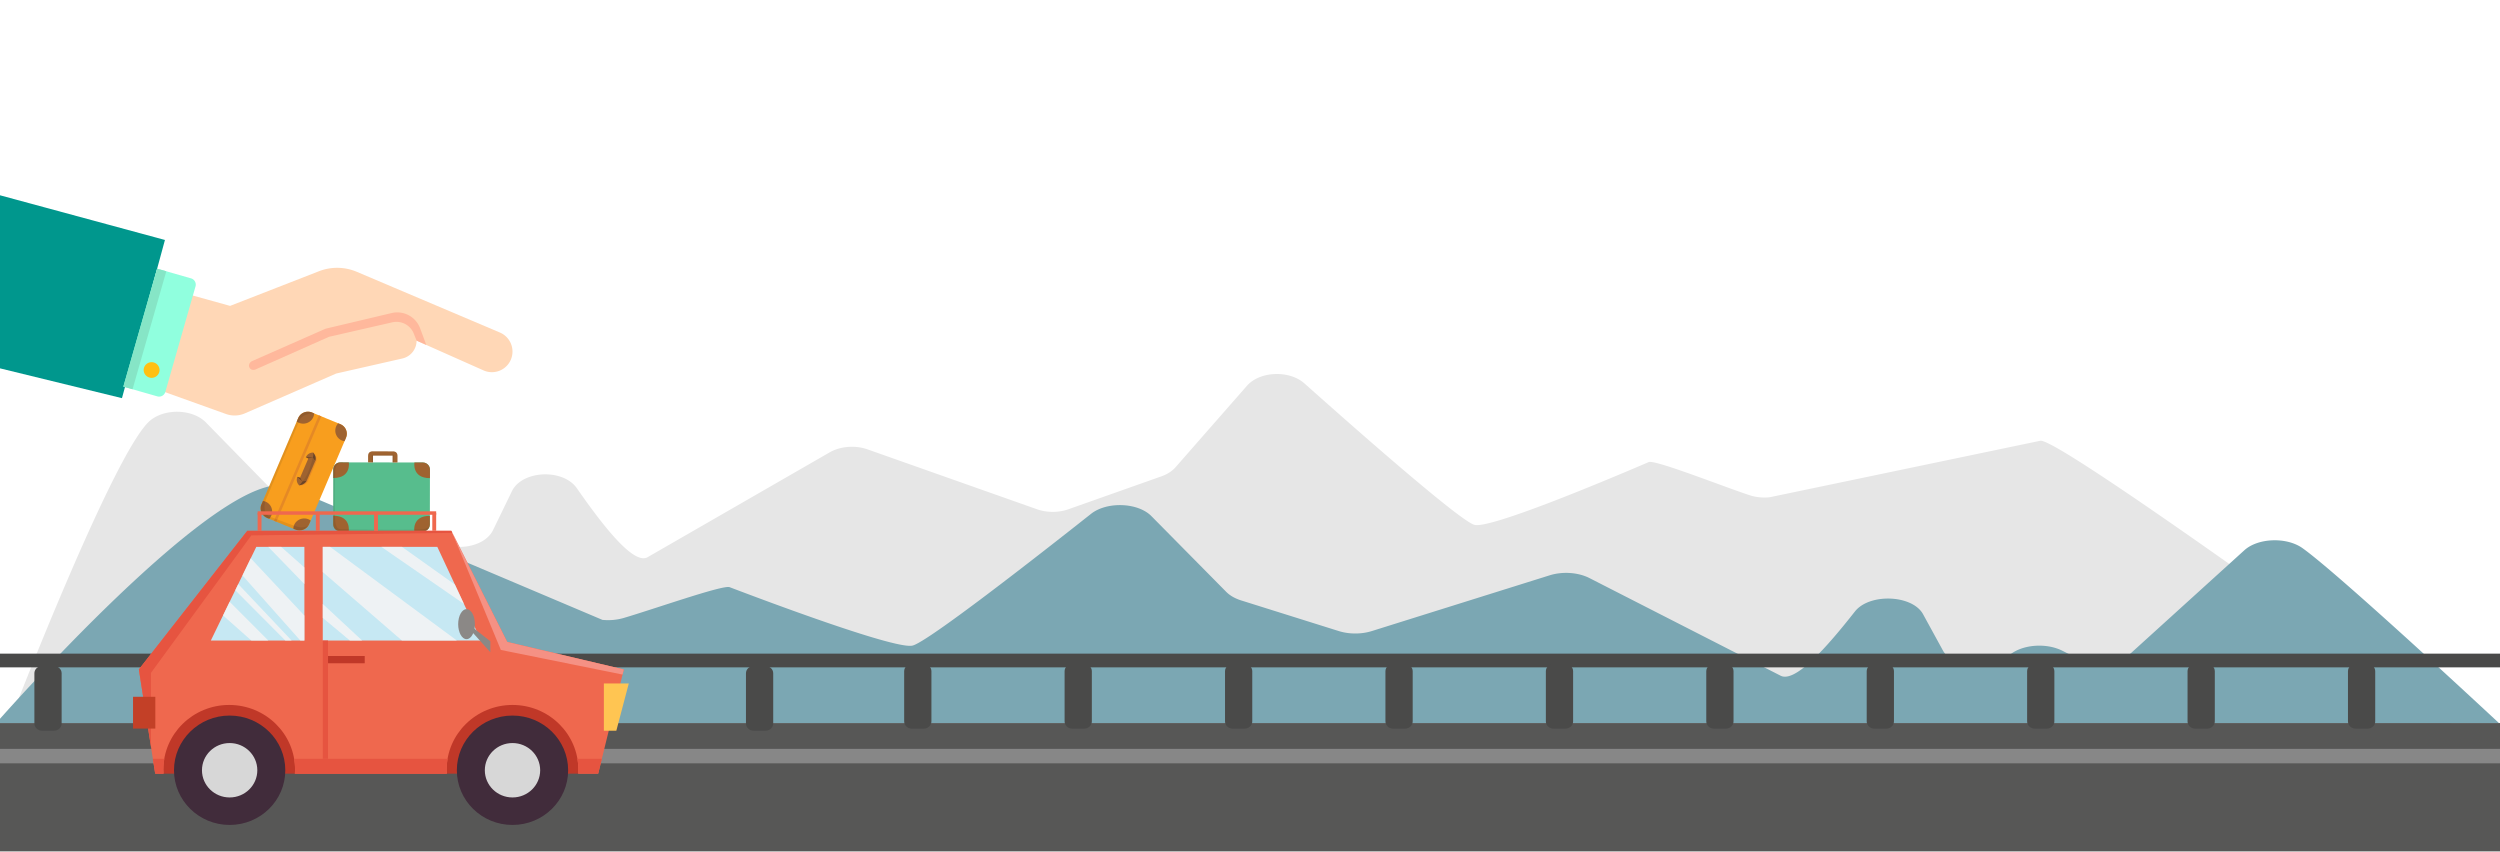 <svg xmlns="http://www.w3.org/2000/svg" xmlns:xlink="http://www.w3.org/1999/xlink" xml:space="preserve" width="1052.947" height="358.973" viewBox="-45.582 -133.823 1052.947 358.973"><style>
    .baranda, .montain_atras, .montain_frente {
        animation-timing-function: linear;
        animation-iteration-count: infinite;
    }

    .auto, .baranda, .manos, .montain_atras, .montain_frente {
        animation-iteration-count: infinite;
    }

    .contiene_spinner, .vmiddle {
        vertical-align: middle !important;
    }

    .contiene_spinner, .td__cotizacion {
        text-align: center;
    }

    @keyframes baranda {
        0% {
            transform: translate(68px, 0);
        }
        100% {
            transform: translate(0, 0);
        }
    }

    @keyframes montain {
        0% {
            opacity: 0;
            transform: translate(0, 0);
        }
        20%, 80% {
            opacity: 1;
        }
        100% {
            opacity: 0;
            transform: translate(-100px, 0);
        }
    }

    @keyframes montain2 {
        0% {
            opacity: 0;
            transform: translate(0, 0);
        }
        20%, 80% {
            opacity: 1;
        }
        100% {
            opacity: 0;
            transform: translate(100px, 0);
        }
    }

    @keyframes humo {
        0% {
            opacity: 0;
            transform: translate(0, 5px);
        }
        10% {
            opacity: 0;
        }
        40%, 60% {
            opacity: 1;
        }
        100% {
            opacity: 0;
            transform: translate(5px, -5px);
        }
    }

    @keyframes luz_prende {
        0% {
            fill: #636363;
        }
        100% {
            fill: #f8e9cb;
        }
    }

    @keyframes valiza {
        0%, 50% {
            fill: #b32d32;
        }
        100%, 51% {
            fill: #E6BA00;
        }
    }

    @keyframes auto {
        50% {
            transform: translate(0, 3px);
        }
        0% {
            transform: translate(0, 0);
        }
    }

    @keyframes grua {
        0%, 100% {
            transform: translate(100px, 0);
        }
        50% {
            transform: translate(-40px, 0);
        }
    }

    @keyframes camion_on {
        0% {
            transform: translate(0, 1px);
        }
        100% {
            transform: translate(0, 0);
        }
    }

    @keyframes camion_primera {
        0%, 80% {
            transform: translate(0, 0);
        }
        100% {
            transform: translate(-300px, 0);
        }
    }

    @keyframes mano {
        0% {
            transform: translate(-300px, 0);
        }
        100% {
            transform: translate(0, 0);
        }
    }

    .baranda {
        animation-name: baranda;
        animation-duration: .15s;
    }

    .montain_frente {
        animation-name: montain;
        animation-duration: 30s;
    }

    .montain_atras {
        animation-name: montain2;
        animation-duration: 50s;
    }

    .auto, .manos {
        animation-name: auto;
        animation-duration: .5s;
        animation-timing-function: ease-in-out;
    }

    .humo {
        animation-name: humo;
        animation-duration: 3s;
        animation-iteration-count: infinite;
        animation-timing-function: linear;
    }

    .valiza1, .valiza2 {
        animation-name: valiza;
        animation-duration: 1s;
        animation-iteration-count: infinite;
        animation-timing-function: linear;
    }

    .valiza2 {
        animation-direction: reverse;
    }

    .grua {
        animation-name: grua;
        animation-duration: 10s;
        animation-iteration-count: infinite;
        animation-timing-function: linear;
        animation-direction: alternate;
    }

    .camion {
        animation: .2s linear infinite camion_on;
    }

    .baranda_bici, .luz, .mano {
        animation-timing-function: linear;
    }

    .baranda_bici {
        animation-name: baranda;
        animation-duration: .2s;
        animation-iteration-count: infinite;
    }

    .luz {
        animation-name: luz_prende;
        animation-duration: 1.5s;
        animation-iteration-count: 1;
    }

    .mano {
        animation-name: mano;
        animation-duration: 2s;
    }
</style><defs><path id="g" d="M-45.582-17.526h1052.947V210.52H-45.582z"/></defs><clipPath id="h"><use xlink:href="#g" overflow="visible"/></clipPath><path fill="rgba(0, 0, 0, 0.1)" d="M813.809 51.804 699.791 75.605c-2.869.309-5.801.025-8.432-.841-11.635-3.828-39.916-15.095-42.553-13.962-15.971 6.858-66.57 28.212-73.375 26.435-5.986-1.563-49.369-39.742-71.609-59.569-6.389-5.695-18.813-5.179-24.225 1a135511.205 135511.205 0 0 0-30.051 34.289c-1.449 1.652-3.508 2.976-5.967 3.846L404.44 80.655c-4.176 1.48-9.096 1.48-13.273.003l-71.314-25.201c-5.219-1.845-11.481-1.356-16.004 1.249l-76.541 44.072c-5.885 3.732-19.011-13.308-29.927-28.962-5.837-8.372-23.058-7.593-27.346 1.236l-7.952 16.384c-3.936 8.108-19.221 9.637-26.185 2.622-.109-.111-.221-.221-.327-.33-4.917-4.948-14.707-5.946-21.391-2.176a463.334 463.334 0 0 0-5.778 3.325c-6.696 3.918-16.689 2.926-21.632-2.126-12.02-12.292-32.89-33.629-45.602-46.628-5.491-5.613-16.958-6.075-23.338-.956-15.072 12.096-59.021 126.13-59.021 126.13l1031 3.778s-167.018-122.237-176-121.271" class="montain_atras" clip-path="url(#h)"/><defs><path id="i" d="M-45.582 2.742h1052.947v212.379H-45.582z"/></defs><clipPath id="j"><use xlink:href="#i" overflow="visible"/></clipPath><path fill="#7ba7b3" d="M924.188 97.049c-6.698-4.769-18.738-4.338-24.503.889l-47.879 43.424c-5.189 4.706-15.681 5.629-22.713 1.983a470.914 470.914 0 0 0-6.066-3.097c-7.018-3.514-17.298-2.584-22.46 2.023-.111.103-.229.207-.34.308-7.315 6.535-23.36 5.11-27.496-2.441l-8.353-15.257c-4.494-8.223-22.578-8.95-28.711-1.152-11.458 14.577-25.24 30.449-31.418 26.975l-80.364-41.045c-4.75-2.426-11.324-2.882-16.805-1.164l-74.878 23.47c-4.387 1.375-9.551 1.374-13.937-.003l-41.097-12.9c-2.58-.812-4.742-2.044-6.261-3.582l-31.551-31.934c-5.687-5.754-18.73-6.233-25.437-.931-23.354 18.466-68.901 54.021-75.185 55.477-7.145 1.654-60.272-18.231-77.04-24.619-2.769-1.053-32.461 9.439-44.678 13.003-2.763.807-5.844 1.071-8.857.783L75.568 71.096C48.056 61.968-47.17 170.708-47.17 170.708h1054.08s-66.896-62.396-82.722-73.659z" class="montain_frente" clip-path="url(#j)"/><defs><path id="k" d="M1008.622-136.982v361.74H-45.582v-361.74"/></defs><clipPath id="l"><use xlink:href="#k" overflow="visible"/></clipPath><path fill="#575756" d="M-45.582 170.708h1052.947v55.022H-45.582z" clip-path="url(#l)"/><path fill="#878787" d="M-45.582 181.593h1052.947v6.094H-45.582z"/><g fill="#4A4A49"><path d="M-50.192 141.478h1060.807v5.777H-50.192z"/><path d="M343.465 173.075h-4.977c-1.795 0-3.252-1.374-3.252-3.067v-21.13c0-1.693 1.457-3.066 3.252-3.066h4.977c1.797 0 3.25 1.373 3.25 3.066v21.13c0 1.693-1.453 3.067-3.25 3.067M411.031 173.075h-4.977c-1.797 0-3.252-1.374-3.252-3.067v-21.13c0-1.693 1.455-3.066 3.252-3.066h4.977c1.795 0 3.25 1.373 3.25 3.066v21.13c0 1.693-1.455 3.067-3.25 3.067M478.598 173.075h-4.979c-1.795 0-3.25-1.374-3.25-3.067v-21.13c0-1.693 1.455-3.066 3.25-3.066h4.979c1.795 0 3.25 1.373 3.25 3.066v21.13c0 1.693-1.455 3.067-3.25 3.067M546.164 173.075h-4.977c-1.795 0-3.252-1.374-3.252-3.067v-21.13c0-1.693 1.457-3.066 3.252-3.066h4.977c1.795 0 3.25 1.373 3.25 3.066v21.13c0 1.693-1.455 3.067-3.25 3.067M613.729 173.075h-4.977c-1.795 0-3.252-1.374-3.252-3.067v-21.13c0-1.693 1.457-3.066 3.252-3.066h4.977c1.797 0 3.252 1.373 3.252 3.066v21.13c0 1.693-1.455 3.067-3.252 3.067M681.295 173.075h-4.977c-1.795 0-3.252-1.374-3.252-3.067v-21.13c0-1.693 1.457-3.066 3.252-3.066h4.977c1.797 0 3.25 1.373 3.25 3.066v21.13c0 1.693-1.453 3.067-3.25 3.067M748.862 173.075h-4.977c-1.795 0-3.252-1.374-3.252-3.067v-21.13c0-1.693 1.457-3.066 3.252-3.066h4.977c1.797 0 3.252 1.373 3.252 3.066v21.13c0 1.693-1.456 3.067-3.252 3.067M816.428 173.075h-4.977c-1.797 0-3.252-1.374-3.252-3.067v-21.13c0-1.693 1.455-3.066 3.252-3.066h4.977c1.795 0 3.25 1.373 3.25 3.066v21.13c0 1.693-1.455 3.067-3.25 3.067M883.994 173.075h-4.979c-1.795 0-3.25-1.374-3.25-3.067v-21.13c0-1.693 1.455-3.066 3.25-3.066h4.979c1.797 0 3.252 1.373 3.252 3.066v21.13c0 1.693-1.455 3.067-3.252 3.067M951.561 173.075h-4.979c-1.795 0-3.25-1.374-3.25-3.067v-21.13c0-1.693 1.455-3.066 3.25-3.066h4.979c1.797 0 3.25 1.373 3.25 3.066v21.13c0 1.693-1.453 3.067-3.25 3.067M135.698 173.943h-4.977c-1.797 0-3.252-1.374-3.252-3.067v-21.13c0-1.693 1.455-3.066 3.252-3.066h4.977c1.795 0 3.25 1.373 3.25 3.066v21.13c0 1.693-1.455 3.067-3.25 3.067M209.265 173.943h-4.979c-1.795 0-3.25-1.374-3.25-3.067v-21.13c0-1.693 1.455-3.066 3.25-3.066h4.979c1.795 0 3.25 1.373 3.25 3.066v21.13c0 1.693-1.455 3.067-3.25 3.067M276.831 173.943h-4.977c-1.795 0-3.252-1.374-3.252-3.067v-21.13c0-1.693 1.457-3.066 3.252-3.066h4.977c1.795 0 3.25 1.373 3.25 3.066v21.13c0 1.693-1.455 3.067-3.25 3.067M-22.868 173.943h-4.977c-1.795 0-3.252-1.374-3.252-3.067v-21.13c0-1.693 1.457-3.066 3.252-3.066h4.977c1.797 0 3.25 1.373 3.25 3.066v21.13c0 1.693-1.453 3.067-3.25 3.067M58.698 173.943h-4.977c-1.797 0-3.252-1.374-3.252-3.067v-21.13c0-1.693 1.455-3.066 3.252-3.066h4.977c1.795 0 3.25 1.373 3.25 3.066v21.13c0 1.693-1.455 3.067-3.25 3.067" class="baranda"/></g><g class="mano"><path fill="#FFD7B6" d="m12.811 27.357 36.797 13.192c2.584.926 5.423.831 7.938-.268l38.445-16.775 27.88-6.336a7.72 7.72 0 0 0 6.007-7.527l28.203 12.542c4.414 1.963 9.581-.062 11.483-4.502a8.716 8.716 0 0 0-4.608-11.456L104.695-19.34a21.177 21.177 0 0 0-15.961-.236L51.32-4.991l-27.726-7.702-10.783 40.05z"/><path fill="#00978D" d="M-186.557-13.121 5.787 33.868l18.099-66.623-210.443-57.01"/><path fill="#90FFDE" d="m20.577-20.67 14.312 4.092a2.733 2.733 0 0 1 1.876 3.379L24.058 31.239a2.733 2.733 0 0 1-3.379 1.877L6.366 29.024 20.577-20.67z"/><path fill="#86E5C6" d="m10.242 30.132-3.877-1.109L20.58-20.668l3.876 1.109z"/><path fill="#FFB89C" d="m129.88 9.642-1.186-2.963a7.867 7.867 0 0 0-9.058-4.748L92.98 8.035l-30.913 13.74c-2.435 1.005-4.01-2.099-1.521-3.496L91.541 4.621l27.829-6.596a10.264 10.264 0 0 1 11.995 6.429l2.589 7.001-4.074-1.813z"/><path fill="#FFC012" d="M14.926 21.971a3.348 3.348 0 0 1 6.693 0 3.346 3.346 0 1 1-6.693 0"/></g><g class="auto"><path fill="#F89E1E" d="M64.527 78.615c-.942 2.21.127 4.776 2.376 5.702l11.948 4.917c2.249.925 4.858-.125 5.801-2.335l15.497-36.364c.943-2.21-.127-4.776-2.375-5.702l-11.948-4.917c-2.249-.926-4.858.125-5.802 2.335L64.527 78.615z"/><path fill="#9F6330" d="m85.824 39.916.898.369a4.477 4.477 0 0 1-.338 1.543c-.986 2.313-3.692 3.402-6.047 2.434a4.572 4.572 0 0 1-.941-.538l.627-1.473c.943-2.21 3.553-3.261 5.801-2.335M97.774 44.833l-.897-.369a4.49 4.49 0 0 0-.882 1.319c-.985 2.313.123 4.972 2.477 5.941.344.142.697.227 1.051.283l.627-1.472c.942-2.21-.128-4.775-2.376-5.702M66.903 84.317l.897.369a4.49 4.49 0 0 0 .882-1.319c.985-2.313-.124-4.972-2.477-5.941a4.629 4.629 0 0 0-1.053-.283l-.626 1.472c-.942 2.21.128 4.776 2.377 5.702M78.85 89.234l-.896-.369a4.4 4.4 0 0 1 .338-1.542c.985-2.313 3.692-3.403 6.046-2.435.344.143.653.329.942.539l-.627 1.473c-.944 2.209-3.553 3.26-5.803 2.334"/><path fill="#E58925" d="m69.799 85.509 1.033.424 18.922-44.4-1.032-.424zM86.307 56.76s1.938 1.274 1.338 3.799l-3.574 8.295s-1.203 2.172-3.711 1.71l5.947-13.804z"/><path fill="#9F6330" d="M79.645 67.024s-.877 1.89.715 3.54c0 0 2.043.034 3.241-1.904l-3.956-1.636zM83.219 58.728s.771-1.933 3.088-1.968c0 0 1.649 1.789.867 3.604l-3.955-1.636z"/><path fill="#633A1A" d="m83.219 58.728 1.215.641 1.668-.412zM79.646 67.02l1.315.406.862 1.459z"/><g opacity=".4"><defs><path id="m" d="M86.102 56.76h1.283v3.604h-1.283z"/></defs><clipPath id="n"><use xlink:href="#m" overflow="visible"/></clipPath><path fill="#191818" d="M86.307 56.76s1.65 1.79.867 3.604l-1.072-1.407c.535-1.138.205-2.197.205-2.197" clip-path="url(#n)"/></g><g opacity=".4"><defs><path id="o" d="M80.359 68.52H83.6v2.043h-3.241z"/></defs><clipPath id="p"><use xlink:href="#o" overflow="visible"/></clipPath><path fill="#191818" d="m83.264 68.521.337.139c-1.198 1.938-3.241 1.904-3.241 1.904.881-.555 1.463-1.679 1.463-1.679l1.441-.364z" clip-path="url(#p)"/></g><path fill="#9F6330" d="m81.823 68.885 1.778-.226 3.573-8.294-1.072-1.408-1.824.334-3.485 8.084z"/><g opacity=".1"><defs><path id="q" d="M81.823 58.956h5.352v9.928h-5.352z"/></defs><clipPath id="r"><use xlink:href="#q" overflow="visible"/></clipPath><path fill="#191818" d="M86.102 58.957s-1.426 7.1-4.279 9.928l1.777-.225 3.574-8.295-1.072-1.408z" clip-path="url(#r)"/></g><g opacity=".1"><defs><path id="s" d="M64.185 39.58h22.538v49.988H64.185z"/></defs><clipPath id="t"><use xlink:href="#s" overflow="visible"/></clipPath><path fill="#161615" d="m85.824 39.916.898.369c-3.48-.05-5.275 1.563-5.731 2.163-.456.599-12.38 29.048-14.414 33.82-2.033 4.771.741 7.192.741 7.192s10.121 3.969 12.651 4.616c2.454.628 4.249-.512 4.351-.579a4.478 4.478 0 0 1-5.471 1.736l-11.947-4.917c-2.25-.925-3.317-3.491-2.377-5.701l15.498-36.364c.943-2.21 3.553-3.261 5.801-2.335" clip-path="url(#t)"/></g><path fill="#57BD8D" d="M94.748 87.018c-.003 1.626 1.35 2.958 3.004 2.961l34.702.049c1.655.002 3.013-1.326 3.013-2.952l.035-23.151c.002-1.626-1.35-2.959-3.004-2.962l-34.702-.049c-1.655-.002-3.011 1.326-3.014 2.953l-.034 23.151z"/><path fill="#9F6330" d="m97.795 60.914 3.528.005s1.126 6.599-6.547 6.587l.007-3.639c.002-1.627 1.358-2.955 3.012-2.953M132.498 60.964l-3.528-.005s-1.145 6.595 6.526 6.607l.006-3.641c.002-1.626-1.349-2.958-3.004-2.961M97.752 89.979l3.527.005s1.146-6.595-6.525-6.606l-.006 3.64c-.003 1.626 1.35 2.959 3.004 2.961M132.454 90.029l-3.526-.005s-1.127-6.598 6.545-6.587l-.006 3.64c-.002 1.625-1.357 2.954-3.013 2.952M111.161 56.274l4.49.006 4.489.007s1.703.003 1.699 1.854l-.004 2.808-2.068-.003.005-2.867-4.124-.006-4.127-.006-.004 2.868-2.066-.003.004-2.808c.004-1.851 1.706-1.85 1.706-1.85"/><g opacity=".1"><defs><path id="u" d="M110.992 57.721h9.302v3.226h-9.302z"/></defs><clipPath id="v"><use xlink:href="#u" overflow="visible"/></clipPath><path fill="#161615" d="m120.289 60.947.005-3.213-9.298-.013-.005 3.212.527.001.004-2.867 8.252.012-.006 2.867z" clip-path="url(#v)"/></g><g opacity=".1"><defs><path id="w" d="M94.748 60.914h40.684v29.114H94.748z"/></defs><clipPath id="x"><use xlink:href="#w" overflow="visible"/></clipPath><path fill="#161615" d="m94.748 87.018.034-23.151c.003-1.627 1.358-2.955 3.014-2.953-1.946.933-1.976 2.535-2.142 3.128-.163.593-.295 17.245-.1 20.805s1.15 3.989 2.144 4.201c.995.212 28.874.27 33.273.155 3.936-.103 4.406-1.404 4.461-1.678-.225 1.415-1.479 2.505-2.979 2.503l-34.702-.049c-1.653-.003-3.006-1.335-3.003-2.961" clip-path="url(#x)"/></g><path fill="#C03828" d="M197.926 192.038H21.311l2.578-22.256 15.594-12.486 28.965-1.629 82.306 1.99 22.28.182 16.571 2.714s15.65 17.623 15.282 18.582c-.368.961-6.961 12.903-6.961 12.903"/><path fill="#EF684E" d="M58.567 89.741h85.926l23.568 46.807 49.101 11.58-10.801 43.909h-8.435c.035-.56.087-1.118.087-1.687 0-15.06-12.421-27.266-27.743-27.266-15.321 0-27.741 12.206-27.741 27.266 0 .568.052 1.127.087 1.687H78.611c.034-.56.088-1.118.088-1.687 0-15.06-12.421-27.266-27.743-27.266S23.213 175.29 23.213 190.35c0 .568.052 1.127.087 1.687h-3.523l-6.873-43.909 45.663-58.387z"/><path fill="#C6E8F3" d="m157.014 135.942-18.413-39.445H90.36v39.445z"/><g opacity=".7"><defs><path id="y" d="M115.033 96.497h34.793v24.047h-34.793z"/></defs><clipPath id="z"><use xlink:href="#y" overflow="visible"/></clipPath><path fill="#FFF7F5" d="m146.022 112.394-22.336-15.897h-8.653l34.793 24.047z" clip-path="url(#z)"/></g><g opacity=".7"><defs><path id="A" d="M90.36 96.497h56.471v39.445H90.36z"/></defs><clipPath id="B"><use xlink:href="#A" overflow="visible"/></clipPath><path fill="#FFF7F5" d="M146.83 135.942 93.428 96.497H90.36v10.615l33.326 28.83z" clip-path="url(#B)"/></g><g opacity=".7"><defs><path id="C" d="M90.36 120.544h16.572v15.398H90.36z"/></defs><clipPath id="D"><use xlink:href="#C" overflow="visible"/></clipPath><path fill="#FFF7F5" d="M106.931 135.942 90.36 120.544v5.869l11.416 9.529z" clip-path="url(#D)"/></g><path fill="#C6E8F3" d="M82.626 96.497H62.371l-19.149 39.445h39.404z"/><g opacity=".7"><defs><path id="E" d="M67.405 96.497h15.221v15.682H67.405z"/></defs><clipPath id="F"><use xlink:href="#E" overflow="visible"/></clipPath><path fill="#FFF7F5" d="m82.626 105.182-9.821-8.686h-5.4l15.221 15.682z" clip-path="url(#F)"/></g><g opacity=".7"><defs><path id="G" d="M56.535 101.317h26.09v34.625h-26.09z"/></defs><clipPath id="H"><use xlink:href="#G" overflow="visible"/></clipPath><path fill="#FFF7F5" d="m82.626 125.448-22.595-24.131-3.497 7.203 24.373 27.422h1.719z" clip-path="url(#H)"/></g><g opacity=".7"><defs><path id="I" d="M53.505 112.178h23.72v23.764h-23.72z"/></defs><clipPath id="J"><use xlink:href="#I" overflow="visible"/></clipPath><path fill="#FFF7F5" d="m77.225 135.942-22.467-23.764-1.254 2.584 21.077 21.18z" clip-path="url(#J)"/></g><g opacity=".7"><defs><path id="K" d="M48.352 119.634h19.053v16.309H48.352z"/></defs><clipPath id="L"><use xlink:href="#K" overflow="visible"/></clipPath><path fill="#FFF7F5" d="M67.405 135.942 51.14 119.634l-2.788 5.746 11.931 10.562z" clip-path="url(#L)"/></g><path fill="#8B8886" d="m160.942 136.274-8.131-6.393v1.953l8.131 9.055z"/><path fill="#8B8886" d="M147.392 129.06c0 3.493 1.575 6.324 3.522 6.324s3.523-2.831 3.523-6.324c0-3.496-1.576-6.327-3.523-6.327s-3.522 2.831-3.522 6.327"/><path fill="#C03828" d="M92.569 142.458h15.467v3.076H92.569z"/><path fill="#E65440" d="m207.903 185.765-1.542 6.272h-8.435c.035-.562.086-1.119.086-1.688 0-1.566-.162-3.091-.422-4.585h10.313zM142.95 185.765c-.258 1.494-.423 3.019-.423 4.585 0 .568.053 1.126.087 1.688H78.611c.034-.562.087-1.119.087-1.688 0-1.566-.164-3.091-.423-4.585h64.675zM23.635 185.765c-.258 1.494-.424 3.019-.424 4.585 0 .568.053 1.126.088 1.688h-3.522l-.981-6.272h4.839zM58.567 89.741h85.925l.44.871-84.648 1.059-42.288 57.905v31.094l-5.093-32.542z"/><path fill="#F59184" d="m217.162 148.128-.531 2.161-51.27-10.364-20.427-49.31 23.127 45.932z"/><path fill="#E65440" d="M90.36 135.942h2.209v49.823H90.36z"/><path fill="#FFC552" d="M219.249 154.038h-10.494v19.905h5.246z"/><path fill="#C34027" d="M10.448 159.647h9.391v13.391h-9.391z"/><path fill="#412C3B" d="M146.83 190.591c0 12.722 10.495 23.037 23.44 23.037s23.442-10.315 23.442-23.037c0-12.723-10.497-23.037-23.442-23.037s-23.44 10.314-23.44 23.037"/><path fill="#D7D7D7" d="M158.614 190.591c0 6.328 5.22 11.455 11.658 11.455 6.437 0 11.656-5.127 11.656-11.455 0-6.326-5.22-11.457-11.656-11.457-6.439 0-11.658 5.13-11.658 11.457"/><path fill="#412C3B" d="M27.698 190.591c0 12.722 10.496 23.037 23.442 23.037 12.944 0 23.441-10.315 23.441-23.037 0-12.723-10.497-23.037-23.441-23.037-12.946-.001-23.442 10.314-23.442 23.037"/><path fill="#D7D7D7" d="M39.483 190.591c0 6.328 5.218 11.455 11.657 11.455 6.438 0 11.657-5.127 11.657-11.455 0-6.326-5.22-11.457-11.657-11.457-6.44 0-11.657 5.13-11.657 11.457"/><path fill="#EF684E" d="M62.924 81.529h75.201v1.46H62.924z"/><path fill="#EF684E" d="M136.492 82.26h1.633v7.481h-1.633zM111.971 82.26h1.634v7.481h-1.634zM87.448 82.26h1.634v7.481h-1.634zM62.924 82.26h1.634v7.481h-1.634z"/></g></svg>